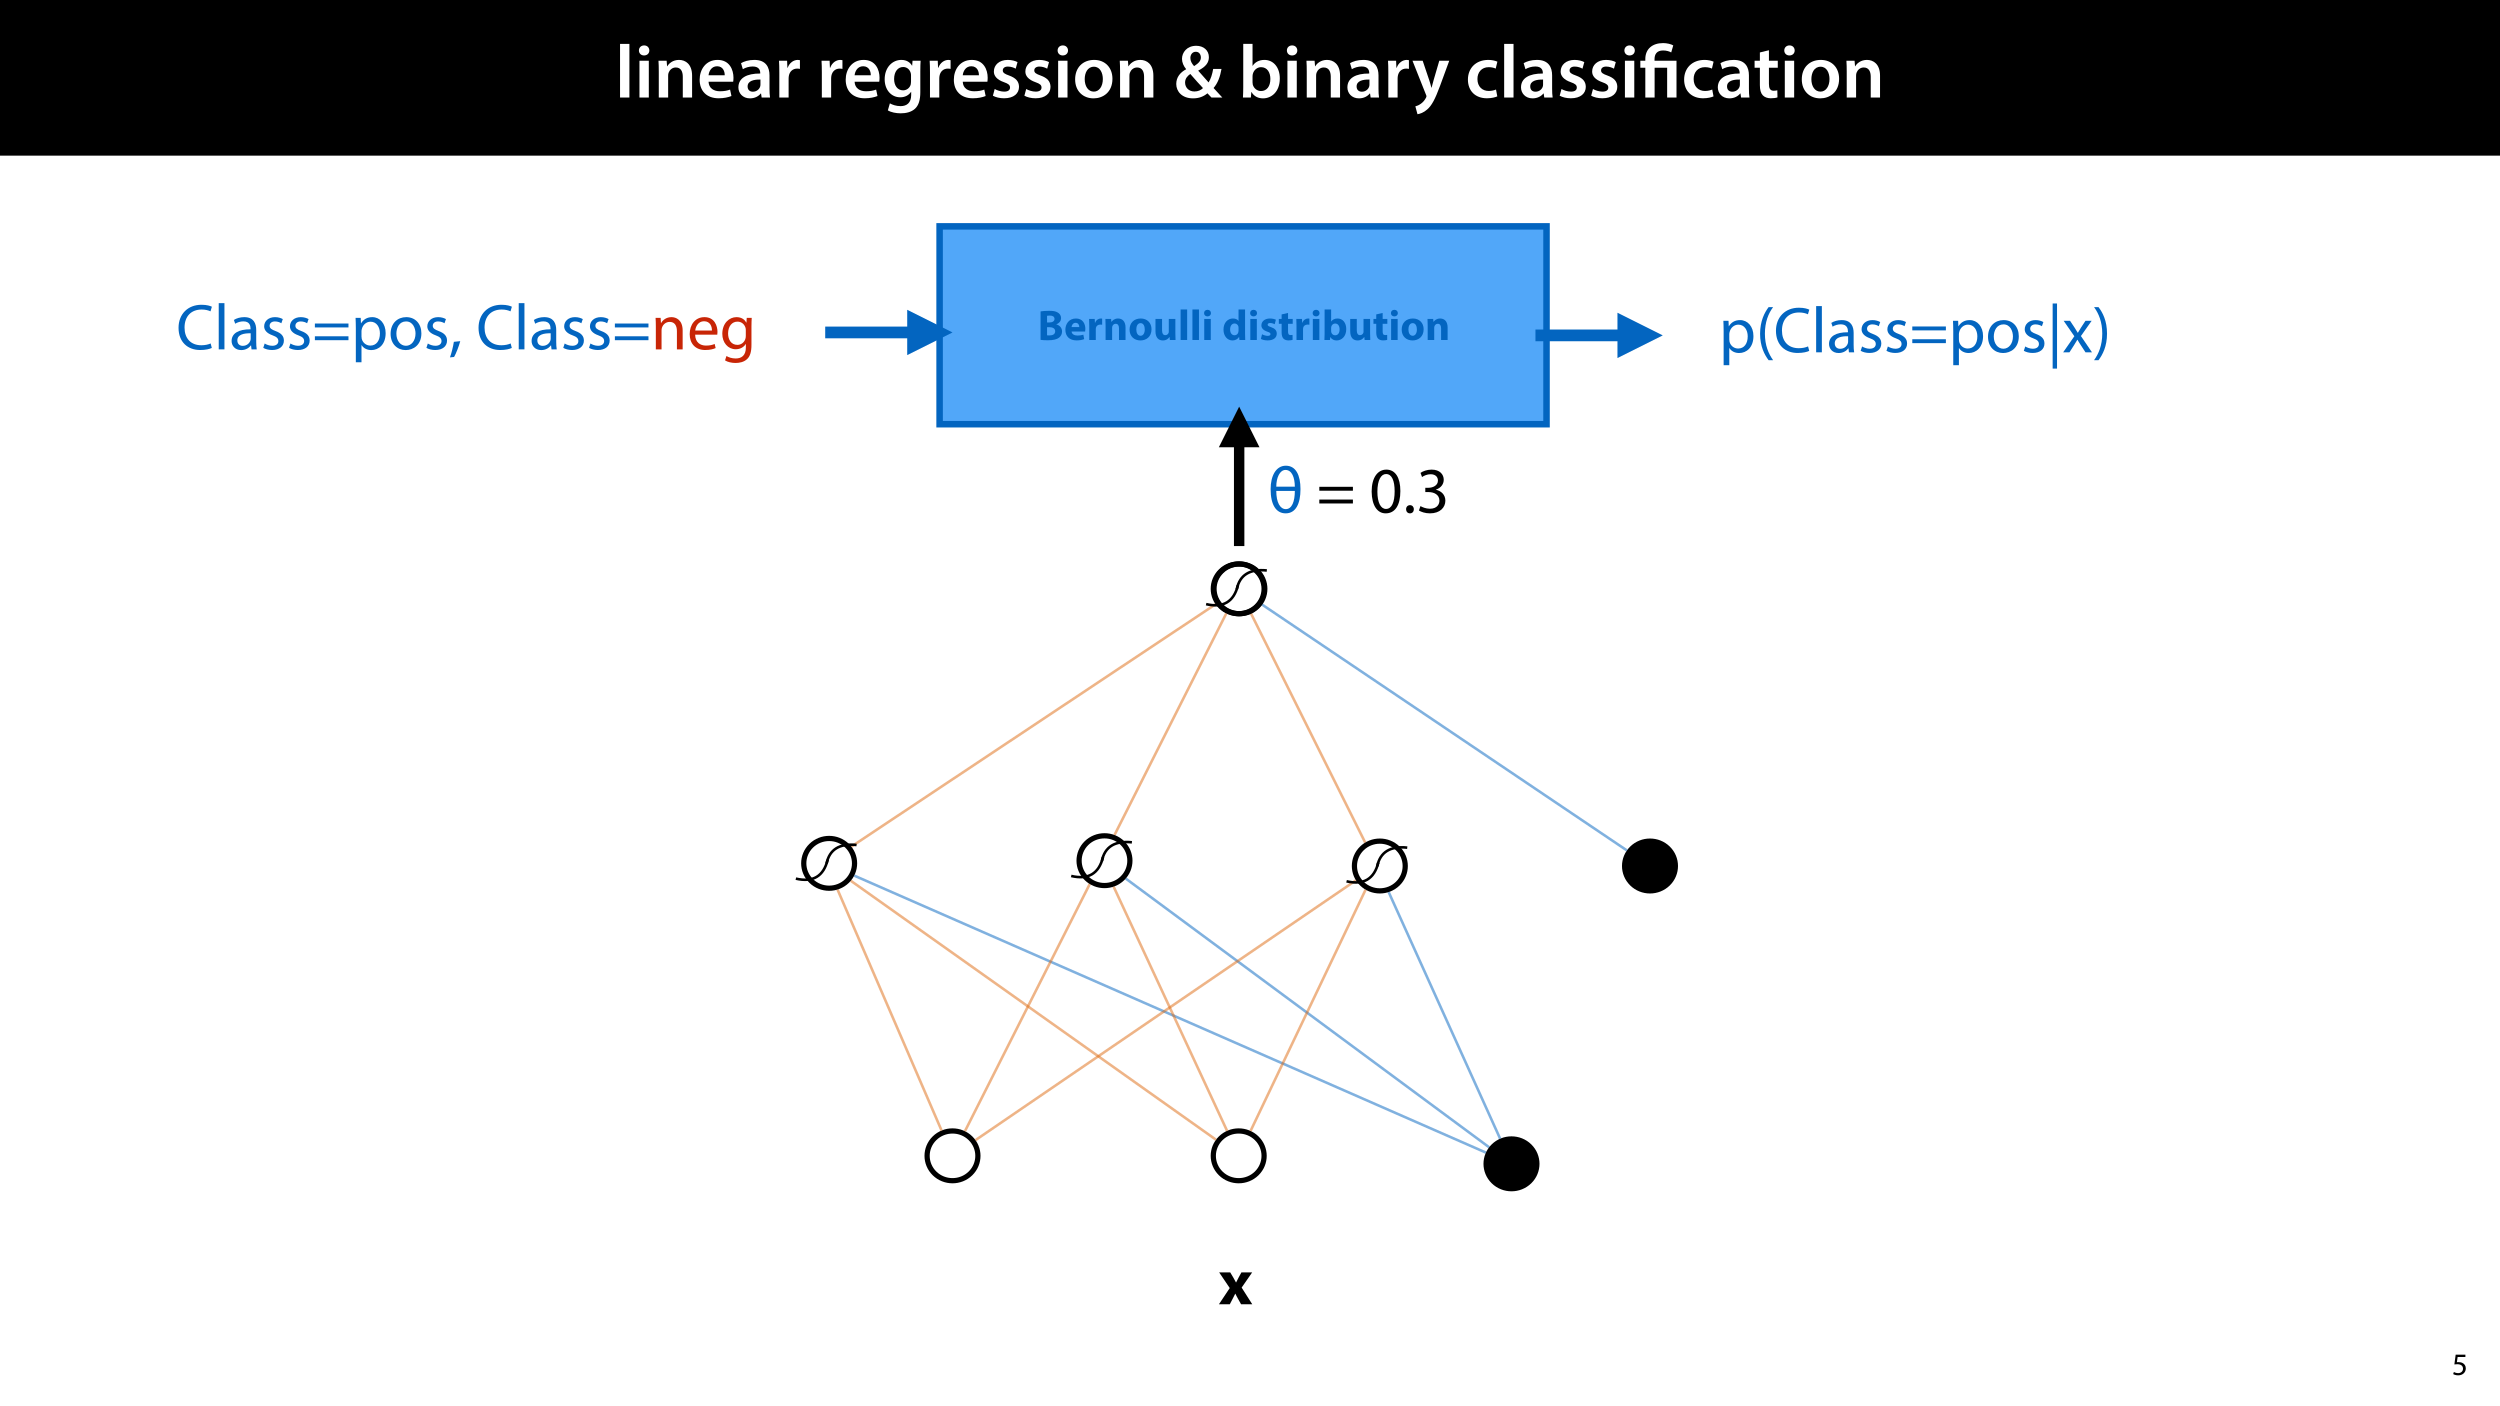 <?xml version="1.0" encoding="UTF-8"?>
<svg xmlns="http://www.w3.org/2000/svg" xmlns:xlink="http://www.w3.org/1999/xlink" width="1920pt" height="1080pt" viewBox="0 0 1920 1080" version="1.1">
<defs>
<g>
<symbol overflow="visible" id="glyph0-0">
<path style="stroke:none;" d="M 0 0 L 29 0 L 29 -40.594 L 0 -40.594 Z M 14.5 -22.906 L 4.641 -37.703 L 24.359 -37.703 Z M 16.234 -20.297 L 26.094 -35.094 L 26.094 -5.516 Z M 4.641 -2.906 L 14.5 -17.688 L 24.359 -2.906 Z M 2.906 -35.094 L 12.766 -20.297 L 2.906 -5.516 Z M 2.906 -35.094 "/>
</symbol>
<symbol overflow="visible" id="glyph0-1">
<path style="stroke:none;" d="M 3.828 0 L 11.016 0 L 11.016 -41.188 L 3.828 -41.188 Z M 3.828 0 "/>
</symbol>
<symbol overflow="visible" id="glyph0-2">
<path style="stroke:none;" d="M 11.016 0 L 11.016 -28.25 L 3.828 -28.25 L 3.828 0 Z M 7.422 -40.016 C 5.047 -40.016 3.422 -38.344 3.422 -36.141 C 3.422 -33.984 4.984 -32.312 7.359 -32.312 C 9.859 -32.312 11.422 -33.984 11.422 -36.141 C 11.375 -38.344 9.859 -40.016 7.422 -40.016 Z M 7.422 -40.016 "/>
</symbol>
<symbol overflow="visible" id="glyph0-3">
<path style="stroke:none;" d="M 3.828 0 L 11.016 0 L 11.016 -16.594 C 11.016 -17.406 11.078 -18.266 11.312 -18.906 C 12.062 -21.047 14.031 -23.078 16.875 -23.078 C 20.766 -23.078 22.266 -20.016 22.266 -15.953 L 22.266 0 L 29.406 0 L 29.406 -16.766 C 29.406 -25.688 24.297 -28.891 19.375 -28.891 C 14.672 -28.891 11.594 -26.219 10.375 -24.016 L 10.203 -24.016 L 9.859 -28.25 L 3.594 -28.25 C 3.766 -25.812 3.828 -23.078 3.828 -19.844 Z M 3.828 0 "/>
</symbol>
<symbol overflow="visible" id="glyph0-4">
<path style="stroke:none;" d="M 27.781 -12.125 C 27.891 -12.766 28.016 -13.797 28.016 -15.141 C 28.016 -21.344 25 -28.891 15.828 -28.891 C 6.781 -28.891 2.031 -21.516 2.031 -13.688 C 2.031 -5.047 7.422 0.578 16.594 0.578 C 20.641 0.578 24.016 -0.172 26.453 -1.156 L 25.406 -6.094 C 23.266 -5.281 20.875 -4.812 17.578 -4.812 C 13.047 -4.812 9.047 -7.016 8.875 -12.125 Z M 8.875 -17.109 C 9.156 -20.016 11.016 -24.016 15.422 -24.016 C 20.188 -24.016 21.344 -19.719 21.281 -17.109 Z M 8.875 -17.109 "/>
</symbol>
<symbol overflow="visible" id="glyph0-5">
<path style="stroke:none;" d="M 26.156 0 C 25.875 -1.734 25.75 -4.234 25.75 -6.781 L 25.75 -17 C 25.75 -23.141 23.141 -28.891 14.094 -28.891 C 9.625 -28.891 5.969 -27.672 3.891 -26.391 L 5.281 -21.75 C 7.188 -22.969 10.094 -23.844 12.875 -23.844 C 17.859 -23.844 18.625 -20.766 18.625 -18.906 L 18.625 -18.438 C 8.172 -18.5 1.859 -14.906 1.859 -7.766 C 1.859 -3.484 5.047 0.641 10.734 0.641 C 14.391 0.641 17.344 -0.922 19.078 -3.125 L 19.25 -3.125 L 19.719 0 Z M 18.797 -9.922 C 18.797 -9.453 18.734 -8.875 18.562 -8.359 C 17.922 -6.328 15.828 -4.469 12.984 -4.469 C 10.734 -4.469 8.938 -5.734 8.938 -8.531 C 8.938 -12.812 13.75 -13.922 18.797 -13.797 Z M 18.797 -9.922 "/>
</symbol>
<symbol overflow="visible" id="glyph0-6">
<path style="stroke:none;" d="M 3.828 0 L 10.969 0 L 10.969 -14.609 C 10.969 -15.422 11.078 -16.188 11.188 -16.812 C 11.828 -20.016 14.156 -22.219 17.578 -22.219 C 18.438 -22.219 19.078 -22.094 19.656 -21.984 L 19.656 -28.703 C 19.078 -28.828 18.672 -28.891 17.984 -28.891 C 14.969 -28.891 11.656 -26.859 10.266 -22.859 L 10.031 -22.859 L 9.797 -28.25 L 3.594 -28.25 C 3.766 -25.688 3.828 -22.969 3.828 -19.141 Z M 3.828 0 "/>
</symbol>
<symbol overflow="visible" id="glyph0-7">
<path style="stroke:none;" d=""/>
</symbol>
<symbol overflow="visible" id="glyph0-8">
<path style="stroke:none;" d="M 23.438 -28.25 L 23.141 -24.469 L 23.031 -24.469 C 21.688 -26.797 19.141 -28.891 14.844 -28.891 C 8.062 -28.891 2.031 -23.266 2.031 -13.984 C 2.031 -5.969 7.016 -0.172 14.031 -0.172 C 17.75 -0.172 20.641 -1.859 22.266 -4.344 L 22.391 -4.344 L 22.391 -1.906 C 22.391 4.172 18.906 6.609 14.266 6.609 C 10.844 6.609 7.828 5.516 6.031 4.469 L 4.469 9.859 C 6.906 11.375 10.734 12.125 14.328 12.125 C 18.219 12.125 22.266 11.312 25.234 8.703 C 28.188 6.031 29.406 1.797 29.406 -4.125 L 29.406 -20.125 C 29.406 -24.016 29.516 -26.328 29.641 -28.25 Z M 22.266 -12.359 C 22.266 -11.547 22.156 -10.562 21.984 -9.797 C 21.172 -7.25 18.844 -5.516 16.188 -5.516 C 11.719 -5.516 9.281 -9.391 9.281 -14.203 C 9.281 -19.953 12.234 -23.438 16.234 -23.438 C 19.25 -23.438 21.281 -21.453 22.047 -18.844 C 22.219 -18.266 22.266 -17.578 22.266 -16.938 Z M 22.266 -12.359 "/>
</symbol>
<symbol overflow="visible" id="glyph0-9">
<path style="stroke:none;" d="M 2.094 -1.391 C 4.172 -0.234 7.25 0.578 10.672 0.578 C 18.156 0.578 22.156 -3.125 22.156 -8.234 C 22.094 -12.406 19.719 -15.016 14.609 -16.875 C 11.016 -18.156 9.688 -19.031 9.688 -20.828 C 9.688 -22.562 11.078 -23.781 13.625 -23.781 C 16.125 -23.781 18.391 -22.859 19.609 -22.156 L 21 -27.203 C 19.375 -28.078 16.641 -28.891 13.516 -28.891 C 6.953 -28.891 2.844 -25 2.844 -20.016 C 2.781 -16.703 5.109 -13.688 10.609 -11.781 C 14.094 -10.562 15.25 -9.562 15.25 -7.656 C 15.25 -5.797 13.859 -4.531 10.734 -4.531 C 8.172 -4.531 5.109 -5.562 3.484 -6.547 Z M 2.094 -1.391 "/>
</symbol>
<symbol overflow="visible" id="glyph0-10">
<path style="stroke:none;" d="M 16.641 -28.891 C 8.125 -28.891 2.031 -23.203 2.031 -13.922 C 2.031 -4.875 8.172 0.641 16.188 0.641 C 23.375 0.641 30.688 -4 30.688 -14.391 C 30.688 -22.969 25.062 -28.891 16.641 -28.891 Z M 16.469 -23.656 C 21.344 -23.656 23.312 -18.625 23.312 -14.203 C 23.312 -8.531 20.469 -4.531 16.406 -4.531 C 12.062 -4.531 9.391 -8.641 9.391 -14.094 C 9.391 -18.797 11.422 -23.656 16.469 -23.656 Z M 16.469 -23.656 "/>
</symbol>
<symbol overflow="visible" id="glyph0-11">
<path style="stroke:none;" d="M 37.172 0 C 34.734 -2.547 32.594 -4.938 30.453 -7.312 C 33.703 -11.016 35.5 -15.953 36.547 -21.984 L 30.156 -21.984 C 29.469 -17.859 28.297 -14.203 26.625 -11.594 C 24.469 -13.922 21.453 -17.406 18.734 -20.531 L 18.797 -20.766 C 24.531 -23.609 26.859 -26.906 26.859 -30.969 C 26.859 -36.312 22.672 -39.734 17.172 -39.734 C 9.922 -39.734 6.203 -34.562 6.203 -29.703 C 6.203 -26.906 7.484 -24.062 9.344 -21.859 L 9.344 -21.688 C 4.875 -19.312 1.797 -15.609 1.797 -10.375 C 1.797 -4.75 6.094 0.641 14.734 0.641 C 19.203 0.641 22.797 -0.75 25.75 -3.25 C 26.906 -1.969 27.844 -0.984 28.828 0 Z M 15.781 -4.641 C 11.422 -4.641 8.578 -7.656 8.578 -11.547 C 8.578 -14.797 10.734 -16.812 12.594 -18.094 C 16.234 -13.859 19.953 -9.75 22.328 -7.25 C 20.875 -5.734 18.562 -4.641 15.781 -4.641 Z M 16.812 -35.141 C 19.547 -35.141 20.703 -32.828 20.703 -30.734 C 20.703 -28.016 18.797 -26.219 15.484 -24.125 C 13.75 -26.094 12.641 -28.016 12.641 -30.391 C 12.641 -32.828 14.094 -35.141 16.812 -35.141 Z M 16.812 -35.141 "/>
</symbol>
<symbol overflow="visible" id="glyph0-12">
<path style="stroke:none;" d="M 9.688 0 L 10.031 -4.234 L 10.156 -4.234 C 12.188 -0.75 15.422 0.641 19.078 0.641 C 25.469 0.641 31.906 -4.406 31.906 -14.562 C 31.953 -23.141 27.031 -28.891 20.125 -28.891 C 15.891 -28.891 12.812 -27.094 11.078 -24.359 L 10.969 -24.359 L 10.969 -41.188 L 3.828 -41.188 L 3.828 -7.953 C 3.828 -5.047 3.719 -1.906 3.594 0 Z M 10.969 -16.234 C 10.969 -16.938 11.078 -17.578 11.188 -18.094 C 12 -21.234 14.609 -23.312 17.516 -23.312 C 22.266 -23.312 24.656 -19.25 24.656 -14.266 C 24.656 -8.578 21.922 -4.984 17.453 -4.984 C 14.391 -4.984 11.891 -7.141 11.141 -9.969 C 11.016 -10.5 10.969 -11.078 10.969 -11.656 Z M 10.969 -16.234 "/>
</symbol>
<symbol overflow="visible" id="glyph0-13">
<path style="stroke:none;" d="M 0.469 -28.25 L 10.781 -2.312 C 11.141 -1.625 11.188 -1.219 11.188 -0.922 C 11.188 -0.578 11.016 -0.172 10.734 0.344 C 9.75 2.266 8.172 3.938 6.844 4.812 C 5.391 5.859 3.891 6.5 2.672 6.781 L 4.297 12.812 C 6.094 12.594 8.984 11.656 11.781 9.156 C 15.141 6.266 17.75 1.562 21.641 -8.984 L 28.703 -28.25 L 21.047 -28.25 L 16.641 -13.172 C 16.125 -11.312 15.609 -9.219 15.141 -7.594 L 14.969 -7.594 C 14.562 -9.219 13.984 -11.375 13.391 -13.109 L 8.297 -28.25 Z M 0.469 -28.25 "/>
</symbol>
<symbol overflow="visible" id="glyph0-14">
<path style="stroke:none;" d="M 23.609 -6.141 C 22.219 -5.562 20.469 -5.047 17.984 -5.047 C 13.109 -5.047 9.344 -8.359 9.344 -14.156 C 9.281 -19.312 12.531 -23.312 17.984 -23.312 C 20.531 -23.312 22.219 -22.734 23.375 -22.219 L 24.656 -27.547 C 23.031 -28.297 20.359 -28.891 17.75 -28.891 C 7.828 -28.891 2.031 -22.266 2.031 -13.797 C 2.031 -5.047 7.766 0.578 16.594 0.578 C 20.125 0.578 23.078 -0.172 24.594 -0.875 Z M 23.609 -6.141 "/>
</symbol>
<symbol overflow="visible" id="glyph0-15">
<path style="stroke:none;" d="M 5.047 -34.625 L 5.047 -28.25 L 0.984 -28.25 L 0.984 -22.906 L 5.047 -22.906 L 5.047 -9.625 C 5.047 -5.922 5.734 -3.359 7.25 -1.734 C 8.578 -0.297 10.781 0.578 13.391 0.578 C 15.656 0.578 17.516 0.297 18.562 -0.109 L 18.438 -5.562 C 17.812 -5.391 16.875 -5.219 15.656 -5.219 C 12.938 -5.219 12 -7.016 12 -10.438 L 12 -22.906 L 18.797 -22.906 L 18.797 -28.25 L 12 -28.25 L 12 -36.312 Z M 5.047 -34.625 "/>
</symbol>
<symbol overflow="visible" id="glyph1-0">
<path style="stroke:none;" d="M 0 0 L 29 0 L 29 -40.594 L 0 -40.594 Z M 14.5 -22.906 L 4.641 -37.703 L 24.359 -37.703 Z M 16.234 -20.297 L 26.094 -35.094 L 26.094 -5.516 Z M 4.641 -2.906 L 14.5 -17.688 L 24.359 -2.906 Z M 2.906 -35.094 L 12.766 -20.297 L 2.906 -5.516 Z M 2.906 -35.094 "/>
</symbol>
<symbol overflow="visible" id="glyph1-1">
<path style="stroke:none;" d="M 11.781 0 L 11.781 -22.906 L 21.406 -22.906 L 21.406 0 L 28.594 0 L 28.594 -28.25 L 11.719 -28.25 L 11.719 -29.406 C 11.719 -33.125 13.344 -36.141 18.328 -36.141 C 21 -36.141 23.203 -35.375 24.531 -34.625 L 26.094 -40.016 C 24.469 -41.062 21.109 -41.812 18.328 -41.812 C 9.922 -41.812 4.641 -37.172 4.641 -29.578 L 4.641 -28.25 L 0.812 -28.25 L 0.812 -22.906 L 4.641 -22.906 L 4.641 0 Z M 11.781 0 "/>
</symbol>
<symbol overflow="visible" id="glyph2-0">
<path style="stroke:none;" d="M 0 0 L 12 0 L 12 -16.797 L 0 -16.797 Z M 6 -9.484 L 1.922 -15.594 L 10.078 -15.594 Z M 6.719 -8.406 L 10.797 -14.516 L 10.797 -2.281 Z M 1.922 -1.203 L 6 -7.312 L 10.078 -1.203 Z M 1.203 -14.516 L 5.281 -8.406 L 1.203 -2.281 Z M 1.203 -14.516 "/>
</symbol>
<symbol overflow="visible" id="glyph2-1">
<path style="stroke:none;" d="M 10.391 -15.594 L 2.922 -15.594 L 1.922 -8.109 C 2.5 -8.188 3.188 -8.281 4.078 -8.281 C 7.203 -8.281 8.547 -6.844 8.562 -4.828 C 8.562 -2.734 6.859 -1.438 4.875 -1.438 C 3.453 -1.438 2.188 -1.922 1.531 -2.297 L 1.016 -0.703 C 1.75 -0.219 3.188 0.266 4.891 0.266 C 8.281 0.266 10.703 -2.016 10.703 -5.062 C 10.703 -7.031 9.703 -8.375 8.469 -9.078 C 7.516 -9.641 6.312 -9.906 5.109 -9.906 C 4.531 -9.906 4.203 -9.859 3.844 -9.812 L 4.438 -13.828 L 10.391 -13.828 Z M 10.391 -15.594 "/>
</symbol>
<symbol overflow="visible" id="glyph3-0">
<path style="stroke:none;" d="M 0 0 L 16.5 0 L 16.5 -23.094 L 0 -23.094 Z M 8.25 -13.031 L 2.641 -21.453 L 13.859 -21.453 Z M 9.234 -11.547 L 14.844 -19.969 L 14.844 -3.141 Z M 2.641 -1.656 L 8.25 -10.062 L 13.859 -1.656 Z M 1.656 -19.969 L 7.266 -11.547 L 1.656 -3.141 Z M 1.656 -19.969 "/>
</symbol>
<symbol overflow="visible" id="glyph3-1">
<path style="stroke:none;" d="M 2.172 -0.094 C 3.297 0.062 5.141 0.234 7.625 0.234 C 12.047 0.234 14.75 -0.5 16.375 -1.781 C 17.75 -2.906 18.672 -4.484 18.672 -6.5 C 18.672 -9.375 16.797 -11.281 14.25 -11.984 L 14.25 -12.047 C 16.766 -12.969 17.922 -14.812 17.922 -16.797 C 17.922 -18.812 16.797 -20.328 15.25 -21.156 C 13.625 -22.109 11.75 -22.406 8.672 -22.406 C 6.172 -22.406 3.5 -22.203 2.172 -21.938 Z M 7.156 -18.609 C 7.594 -18.672 8.219 -18.75 9.312 -18.75 C 11.578 -18.75 12.875 -17.859 12.875 -16.172 C 12.875 -14.516 11.453 -13.438 8.812 -13.438 L 7.156 -13.438 Z M 7.156 -9.828 L 8.875 -9.828 C 11.391 -9.828 13.391 -8.938 13.391 -6.703 C 13.391 -4.359 11.391 -3.5 9.109 -3.5 C 8.25 -3.5 7.656 -3.5 7.156 -3.562 Z M 7.156 -9.828 "/>
</symbol>
<symbol overflow="visible" id="glyph3-2">
<path style="stroke:none;" d="M 16.266 -6.469 C 16.328 -6.828 16.438 -7.594 16.438 -8.453 C 16.438 -12.438 14.453 -16.5 9.234 -16.5 C 3.625 -16.5 1.094 -11.984 1.094 -7.891 C 1.094 -2.844 4.219 0.328 9.703 0.328 C 11.875 0.328 13.891 0 15.547 -0.656 L 14.891 -4.062 C 13.531 -3.625 12.141 -3.406 10.422 -3.406 C 8.078 -3.406 6.031 -4.391 5.875 -6.469 Z M 5.844 -9.906 C 5.969 -11.25 6.828 -13.172 8.938 -13.172 C 11.25 -13.172 11.781 -11.125 11.781 -9.906 Z M 5.844 -9.906 "/>
</symbol>
<symbol overflow="visible" id="glyph3-3">
<path style="stroke:none;" d="M 2.016 0 L 7.031 0 L 7.031 -8.188 C 7.031 -8.578 7.062 -8.969 7.125 -9.312 C 7.453 -10.859 8.719 -11.844 10.562 -11.844 C 11.125 -11.844 11.547 -11.781 11.906 -11.719 L 11.906 -16.438 C 11.547 -16.5 11.312 -16.5 10.859 -16.5 C 9.312 -16.5 7.328 -15.516 6.5 -13.172 L 6.375 -13.172 L 6.203 -16.141 L 1.875 -16.141 C 1.953 -14.75 2.016 -13.203 2.016 -10.828 Z M 2.016 0 "/>
</symbol>
<symbol overflow="visible" id="glyph3-4">
<path style="stroke:none;" d="M 2.016 0 L 7.031 0 L 7.031 -9.312 C 7.031 -9.766 7.094 -10.266 7.234 -10.562 C 7.562 -11.484 8.375 -12.438 9.766 -12.438 C 11.578 -12.438 12.312 -11.016 12.312 -8.938 L 12.312 0 L 17.328 0 L 17.328 -9.562 C 17.328 -14.328 14.844 -16.5 11.547 -16.5 C 8.875 -16.5 7.234 -14.953 6.562 -13.922 L 6.469 -13.922 L 6.234 -16.141 L 1.875 -16.141 C 1.953 -14.719 2.016 -13 2.016 -10.984 Z M 2.016 0 "/>
</symbol>
<symbol overflow="visible" id="glyph3-5">
<path style="stroke:none;" d="M 9.703 -16.5 C 4.516 -16.5 1.094 -13.172 1.094 -7.953 C 1.094 -2.734 4.719 0.359 9.438 0.359 C 13.766 0.359 17.953 -2.344 17.953 -8.25 C 17.953 -13.094 14.656 -16.5 9.703 -16.5 Z M 9.562 -12.938 C 11.844 -12.938 12.766 -10.5 12.766 -8.078 C 12.766 -5.188 11.516 -3.234 9.562 -3.234 C 7.422 -3.234 6.266 -5.312 6.266 -8.078 C 6.266 -10.469 7.156 -12.938 9.562 -12.938 Z M 9.562 -12.938 "/>
</symbol>
<symbol overflow="visible" id="glyph3-6">
<path style="stroke:none;" d="M 17.219 -16.141 L 12.172 -16.141 L 12.172 -6.531 C 12.172 -6.141 12.141 -5.734 12.016 -5.438 C 11.688 -4.656 10.891 -3.703 9.5 -3.703 C 7.75 -3.703 7 -5.109 7 -7.453 L 7 -16.141 L 1.953 -16.141 L 1.953 -6.672 C 1.953 -1.688 4.359 0.359 7.625 0.359 C 10.531 0.359 12.047 -1.281 12.672 -2.281 L 12.766 -2.281 L 13 0 L 17.359 0 C 17.297 -1.359 17.219 -3.062 17.219 -5.188 Z M 17.219 -16.141 "/>
</symbol>
<symbol overflow="visible" id="glyph3-7">
<path style="stroke:none;" d="M 2.016 0 L 7.031 0 L 7.031 -23.438 L 2.016 -23.438 Z M 2.016 0 "/>
</symbol>
<symbol overflow="visible" id="glyph3-8">
<path style="stroke:none;" d="M 7.031 0 L 7.031 -16.141 L 2.016 -16.141 L 2.016 0 Z M 4.516 -23.172 C 2.906 -23.172 1.844 -22.078 1.875 -20.625 C 1.844 -19.234 2.906 -18.109 4.484 -18.109 C 6.141 -18.109 7.188 -19.234 7.188 -20.625 C 7.156 -22.078 6.141 -23.172 4.516 -23.172 Z M 4.516 -23.172 "/>
</symbol>
<symbol overflow="visible" id="glyph3-9">
<path style="stroke:none;" d=""/>
</symbol>
<symbol overflow="visible" id="glyph3-10">
<path style="stroke:none;" d="M 12.641 -23.438 L 12.641 -14.688 L 12.578 -14.688 C 11.844 -15.812 10.297 -16.5 8.312 -16.5 C 4.453 -16.5 1.062 -13.359 1.094 -7.922 C 1.094 -2.906 4.156 0.359 7.984 0.359 C 10.062 0.359 12.016 -0.562 13.031 -2.375 L 13.094 -2.375 L 13.328 0 L 17.781 0 C 17.719 -1.094 17.656 -3 17.656 -4.812 L 17.656 -23.438 Z M 12.641 -7.188 C 12.641 -6.766 12.609 -6.406 12.5 -6.031 C 12.203 -4.625 11.062 -3.625 9.609 -3.625 C 7.531 -3.625 6.172 -5.344 6.172 -8.078 C 6.172 -10.625 7.359 -12.672 9.641 -12.672 C 11.188 -12.672 12.281 -11.547 12.578 -10.203 C 12.609 -9.938 12.641 -9.562 12.641 -9.312 Z M 12.641 -7.188 "/>
</symbol>
<symbol overflow="visible" id="glyph3-11">
<path style="stroke:none;" d="M 1.094 -0.797 C 2.312 -0.125 4.188 0.328 6.297 0.328 C 10.922 0.328 13.297 -1.875 13.297 -4.891 C 13.266 -7.266 11.984 -8.812 8.906 -9.859 C 6.938 -10.562 6.297 -10.953 6.297 -11.719 C 6.297 -12.547 7 -13.031 8.219 -13.031 C 9.609 -13.031 10.984 -12.5 11.719 -12.109 L 12.609 -15.578 C 11.609 -16.078 9.938 -16.5 8.047 -16.5 C 4.062 -16.5 1.484 -14.219 1.484 -11.219 C 1.453 -9.312 2.734 -7.484 6.078 -6.375 C 7.953 -5.734 8.453 -5.344 8.453 -4.516 C 8.453 -3.703 7.828 -3.172 6.297 -3.172 C 4.812 -3.172 2.906 -3.828 1.984 -4.391 Z M 1.094 -0.797 "/>
</symbol>
<symbol overflow="visible" id="glyph3-12">
<path style="stroke:none;" d="M 2.703 -19.641 L 2.703 -16.141 L 0.562 -16.141 L 0.562 -12.438 L 2.703 -12.438 L 2.703 -5.844 C 2.703 -3.562 3.172 -2.016 4.094 -1.062 C 4.891 -0.234 6.234 0.328 7.859 0.328 C 9.266 0.328 10.469 0.172 11.125 -0.094 L 11.094 -3.891 C 10.719 -3.828 10.234 -3.766 9.609 -3.766 C 8.078 -3.766 7.625 -4.656 7.625 -6.594 L 7.625 -12.438 L 11.219 -12.438 L 11.219 -16.141 L 7.625 -16.141 L 7.625 -20.75 Z M 2.703 -19.641 "/>
</symbol>
<symbol overflow="visible" id="glyph3-13">
<path style="stroke:none;" d="M 6.141 0 L 6.344 -2.25 L 6.406 -2.25 C 7.562 -0.328 9.375 0.359 11.25 0.359 C 14.953 0.359 18.641 -2.547 18.641 -8.344 C 18.672 -13.297 15.844 -16.5 11.984 -16.5 C 9.734 -16.5 8.047 -15.609 7.094 -14.219 L 7.031 -14.219 L 7.031 -23.438 L 2.016 -23.438 L 2.016 -4.812 C 2.016 -3 1.953 -1.062 1.875 0 Z M 7.031 -9.234 C 7.031 -9.562 7.062 -9.859 7.125 -10.156 C 7.453 -11.609 8.719 -12.641 10.062 -12.641 C 12.406 -12.641 13.531 -10.656 13.531 -8.156 C 13.531 -5.25 12.203 -3.594 10.062 -3.594 C 8.609 -3.594 7.453 -4.625 7.125 -5.969 C 7.062 -6.234 7.031 -6.531 7.031 -6.859 Z M 7.031 -9.234 "/>
</symbol>
<symbol overflow="visible" id="glyph4-0">
<path style="stroke:none;" d="M 0 0 L 25 0 L 25 -35 L 0 -35 Z M 12.5 -19.75 L 4 -32.5 L 21 -32.5 Z M 14 -17.5 L 22.5 -30.25 L 22.5 -4.75 Z M 4 -2.5 L 12.5 -15.25 L 21 -2.5 Z M 2.5 -30.25 L 11 -17.5 L 2.5 -4.75 Z M 2.5 -30.25 "/>
</symbol>
<symbol overflow="visible" id="glyph4-1">
<path style="stroke:none;" d="M 26.453 -4.547 C 24.703 -3.703 22 -3.156 19.344 -3.156 C 11.156 -3.156 6.406 -8.453 6.406 -16.703 C 6.406 -25.547 11.656 -30.594 19.547 -30.594 C 22.344 -30.594 24.703 -30 26.344 -29.203 L 27.406 -32.75 C 26.25 -33.344 23.594 -34.25 19.406 -34.25 C 8.953 -34.25 1.797 -27.094 1.797 -16.547 C 1.797 -5.5 8.953 0.5 18.453 0.5 C 22.547 0.5 25.75 -0.297 27.344 -1.094 Z M 26.453 -4.547 "/>
</symbol>
<symbol overflow="visible" id="glyph4-2">
<path style="stroke:none;" d="M 3.656 0 L 8.047 0 L 8.047 -35.5 L 3.656 -35.5 Z M 3.656 0 "/>
</symbol>
<symbol overflow="visible" id="glyph4-3">
<path style="stroke:none;" d="M 21.047 0 C 20.75 -1.656 20.656 -3.703 20.656 -5.797 L 20.656 -14.844 C 20.656 -19.703 18.844 -24.75 11.453 -24.75 C 8.406 -24.75 5.5 -23.906 3.5 -22.594 L 4.5 -19.703 C 6.203 -20.797 8.547 -21.5 10.797 -21.5 C 15.75 -21.5 16.297 -17.906 16.297 -15.906 L 16.297 -15.406 C 6.953 -15.453 1.75 -12.25 1.75 -6.406 C 1.75 -2.906 4.25 0.547 9.156 0.547 C 12.594 0.547 15.203 -1.156 16.547 -3.047 L 16.703 -3.047 L 17.047 0 Z M 16.406 -8.156 C 16.406 -7.703 16.297 -7.203 16.156 -6.75 C 15.453 -4.703 13.453 -2.703 10.297 -2.703 C 8.047 -2.703 6.156 -4.047 6.156 -6.906 C 6.156 -11.594 11.594 -12.453 16.406 -12.344 Z M 16.406 -8.156 "/>
</symbol>
<symbol overflow="visible" id="glyph4-4">
<path style="stroke:none;" d="M 1.953 -1.156 C 3.656 -0.156 6.094 0.5 8.75 0.5 C 14.5 0.5 17.797 -2.5 17.797 -6.75 C 17.797 -10.344 15.656 -12.453 11.453 -14.047 C 8.297 -15.25 6.844 -16.156 6.844 -18.156 C 6.844 -19.953 8.297 -21.453 10.906 -21.453 C 13.156 -21.453 14.906 -20.656 15.844 -20.047 L 16.953 -23.25 C 15.594 -24.047 13.453 -24.75 11 -24.75 C 5.797 -24.75 2.656 -21.547 2.656 -17.656 C 2.656 -14.75 4.703 -12.344 9.047 -10.797 C 12.297 -9.594 13.547 -8.453 13.547 -6.344 C 13.547 -4.344 12.047 -2.75 8.844 -2.75 C 6.656 -2.75 4.344 -3.656 3.047 -4.5 Z M 1.953 -1.156 "/>
</symbol>
<symbol overflow="visible" id="glyph4-5">
<path style="stroke:none;" d="M 27.797 -16.844 L 27.797 -19.844 L 2 -19.844 L 2 -16.844 Z M 27.797 -7.047 L 27.797 -10.047 L 2 -10.047 L 2 -7.047 Z M 27.797 -7.047 "/>
</symbol>
<symbol overflow="visible" id="glyph4-6">
<path style="stroke:none;" d="M 3.656 9.906 L 8 9.906 L 8 -3.25 L 8.094 -3.25 C 9.547 -0.844 12.344 0.547 15.547 0.547 C 21.25 0.547 26.547 -3.75 26.547 -12.453 C 26.547 -19.797 22.156 -24.75 16.297 -24.75 C 12.344 -24.75 9.5 -23 7.703 -20.047 L 7.594 -20.047 L 7.406 -24.203 L 3.453 -24.203 C 3.547 -21.906 3.656 -19.406 3.656 -16.297 Z M 8 -14 C 8 -14.594 8.156 -15.25 8.297 -15.797 C 9.156 -19.094 11.953 -21.25 14.953 -21.25 C 19.594 -21.25 22.156 -17.094 22.156 -12.25 C 22.156 -6.703 19.453 -2.906 14.797 -2.906 C 11.656 -2.906 9 -5 8.203 -8.047 C 8.094 -8.594 8 -9.203 8 -9.844 Z M 8 -14 "/>
</symbol>
<symbol overflow="visible" id="glyph4-7">
<path style="stroke:none;" d="M 13.906 -24.75 C 7.203 -24.75 1.906 -20 1.906 -11.906 C 1.906 -4.25 6.953 0.547 13.5 0.547 C 19.344 0.547 25.547 -3.344 25.547 -12.297 C 25.547 -19.703 20.844 -24.75 13.906 -24.75 Z M 13.797 -21.453 C 19 -21.453 21.047 -16.25 21.047 -12.156 C 21.047 -6.703 17.906 -2.75 13.703 -2.75 C 9.406 -2.75 6.344 -6.75 6.344 -12.047 C 6.344 -16.656 8.594 -21.453 13.797 -21.453 Z M 13.797 -21.453 "/>
</symbol>
<symbol overflow="visible" id="glyph4-8">
<path style="stroke:none;" d="M 3.953 5.844 C 5.344 3.5 7.547 -2.047 8.703 -6.297 L 3.797 -5.797 C 3.25 -2.156 1.906 3.203 0.797 6.156 Z M 3.953 5.844 "/>
</symbol>
<symbol overflow="visible" id="glyph4-9">
<path style="stroke:none;" d=""/>
</symbol>
<symbol overflow="visible" id="glyph4-10">
<path style="stroke:none;" d="M 3.656 0 L 8.047 0 L 8.047 -14.547 C 8.047 -15.297 8.156 -16.047 8.344 -16.594 C 9.094 -19.047 11.344 -21.094 14.25 -21.094 C 18.406 -21.094 19.844 -17.844 19.844 -13.953 L 19.844 0 L 24.25 0 L 24.25 -14.453 C 24.25 -22.75 19.047 -24.75 15.703 -24.75 C 11.703 -24.75 8.906 -22.5 7.703 -20.203 L 7.594 -20.203 L 7.344 -24.203 L 3.453 -24.203 C 3.594 -22.203 3.656 -20.156 3.656 -17.656 Z M 3.656 0 "/>
</symbol>
<symbol overflow="visible" id="glyph4-11">
<path style="stroke:none;" d="M 23.094 -11.297 C 23.156 -11.75 23.25 -12.453 23.25 -13.344 C 23.25 -17.797 21.156 -24.75 13.25 -24.75 C 6.203 -24.75 1.906 -19 1.906 -11.703 C 1.906 -4.406 6.344 0.5 13.797 0.5 C 17.656 0.5 20.297 -0.297 21.844 -1 L 21.094 -4.156 C 19.453 -3.453 17.547 -2.906 14.406 -2.906 C 10 -2.906 6.203 -5.344 6.094 -11.297 Z M 6.156 -14.453 C 6.5 -17.5 8.453 -21.594 12.906 -21.594 C 17.844 -21.594 19.047 -17.25 19 -14.453 Z M 6.156 -14.453 "/>
</symbol>
<symbol overflow="visible" id="glyph4-12">
<path style="stroke:none;" d="M 20.656 -24.203 L 20.453 -20.547 L 20.344 -20.547 C 19.297 -22.547 17 -24.75 12.797 -24.75 C 7.25 -24.75 1.906 -20.094 1.906 -11.906 C 1.906 -5.203 6.203 -0.094 12.203 -0.094 C 15.953 -0.094 18.547 -1.906 19.906 -4.156 L 20 -4.156 L 20 -1.453 C 20 4.656 16.703 7 12.203 7 C 9.203 7 6.703 6.094 5.094 5.094 L 4 8.453 C 5.953 9.75 9.156 10.453 12.047 10.453 C 15.094 10.453 18.5 9.75 20.844 7.547 C 23.203 5.453 24.297 2.047 24.297 -3.5 L 24.297 -17.547 C 24.297 -20.5 24.406 -22.453 24.5 -24.203 Z M 19.953 -10.297 C 19.953 -9.547 19.844 -8.703 19.594 -7.953 C 18.656 -5.156 16.203 -3.453 13.5 -3.453 C 8.75 -3.453 6.344 -7.406 6.344 -12.156 C 6.344 -17.75 9.344 -21.297 13.547 -21.297 C 16.75 -21.297 18.906 -19.203 19.703 -16.656 C 19.906 -16.047 19.953 -15.406 19.953 -14.656 Z M 19.953 -10.297 "/>
</symbol>
<symbol overflow="visible" id="glyph4-13">
<path style="stroke:none;" d="M 9.75 -34.703 C 6.594 -30.5 3.25 -24.094 3.203 -14.25 C 3.203 -4.5 6.594 1.906 9.75 6.047 L 13.203 6.047 C 9.656 1.047 6.906 -5.344 6.906 -14.25 C 6.906 -23.297 9.547 -29.797 13.203 -34.703 Z M 9.75 -34.703 "/>
</symbol>
<symbol overflow="visible" id="glyph4-14">
<path style="stroke:none;" d="M 4.297 -37.5 L 4.297 12.5 L 7.656 12.5 L 7.656 -37.5 Z M 4.297 -37.5 "/>
</symbol>
<symbol overflow="visible" id="glyph4-15">
<path style="stroke:none;" d="M 0.797 -24.203 L 9 -12.344 L 0.406 0 L 5.25 0 L 8.75 -5.453 C 9.656 -6.906 10.5 -8.203 11.297 -9.656 L 11.406 -9.656 C 12.25 -8.203 13.047 -6.844 14 -5.453 L 17.547 0 L 22.547 0 L 14.047 -12.5 L 22.297 -24.203 L 17.547 -24.203 L 14.156 -19.047 C 13.344 -17.75 12.547 -16.5 11.75 -15.047 L 11.594 -15.047 C 10.797 -16.406 10.047 -17.656 9.156 -19 L 5.703 -24.203 Z M 0.797 -24.203 "/>
</symbol>
<symbol overflow="visible" id="glyph4-16">
<path style="stroke:none;" d="M 4.406 6.047 C 7.594 1.797 10.953 -4.547 10.953 -14.344 C 10.953 -24.203 7.594 -30.594 4.406 -34.703 L 1 -34.703 C 4.594 -29.75 7.297 -23.344 7.297 -14.406 C 7.297 -5.406 4.547 1.094 1 6.047 Z M 4.406 6.047 "/>
</symbol>
<symbol overflow="visible" id="glyph4-17">
<path style="stroke:none;" d="M 13.094 -33.047 C 6.5 -33.047 1.797 -27.047 1.797 -16.156 C 1.906 -5.406 6.203 0.547 12.547 0.547 C 19.75 0.547 23.844 -5.547 23.844 -16.594 C 23.844 -26.953 19.953 -33.047 13.094 -33.047 Z M 12.844 -29.656 C 17.406 -29.656 19.453 -24.406 19.453 -16.406 C 19.453 -8.094 17.297 -2.844 12.797 -2.844 C 8.797 -2.844 6.203 -7.656 6.203 -16.094 C 6.203 -24.953 9 -29.656 12.844 -29.656 Z M 12.844 -29.656 "/>
</symbol>
<symbol overflow="visible" id="glyph4-18">
<path style="stroke:none;" d="M 5.547 0.547 C 7.406 0.547 8.547 -0.797 8.547 -2.594 C 8.547 -4.453 7.344 -5.75 5.594 -5.75 C 3.844 -5.75 2.594 -4.453 2.594 -2.594 C 2.594 -0.797 3.797 0.547 5.547 0.547 Z M 5.547 0.547 "/>
</symbol>
<symbol overflow="visible" id="glyph4-19">
<path style="stroke:none;" d="M 2.094 -1.656 C 3.703 -0.594 6.906 0.547 10.547 0.547 C 18.344 0.547 22.406 -4 22.406 -9.203 C 22.406 -13.75 19.156 -16.75 15.156 -17.547 L 15.156 -17.656 C 19.156 -19.094 21.156 -21.953 21.156 -25.297 C 21.156 -29.25 18.25 -33.047 11.844 -33.047 C 8.344 -33.047 5.047 -31.797 3.344 -30.547 L 4.5 -27.344 C 5.906 -28.344 8.406 -29.5 11 -29.5 C 15.047 -29.5 16.703 -27.203 16.703 -24.594 C 16.703 -20.75 12.656 -19.094 9.453 -19.094 L 7 -19.094 L 7 -15.797 L 9.453 -15.797 C 13.703 -15.797 17.797 -13.844 17.844 -9.297 C 17.906 -6.594 16.156 -3 10.5 -3 C 7.453 -3 4.547 -4.25 3.297 -5.047 Z M 2.094 -1.656 "/>
</symbol>
<symbol overflow="visible" id="glyph5-0">
<path style="stroke:none;" d="M 0 0 L 25 0 L 25 -35 L 0 -35 Z M 12.5 -19.75 L 4 -32.5 L 21 -32.5 Z M 14 -17.5 L 22.5 -30.25 L 22.5 -4.75 Z M 4 -2.5 L 12.5 -15.25 L 21 -2.5 Z M 2.5 -30.25 L 11 -17.5 L 2.5 -4.75 Z M 2.5 -30.25 "/>
</symbol>
<symbol overflow="visible" id="glyph5-1">
<path style="stroke:none;" d="M 0.344 -24.453 L 8.453 -12.453 L 0.156 0 L 8.5 0 L 10.797 -4.406 C 11.406 -5.594 12.047 -6.797 12.656 -8.094 L 12.797 -8.094 C 13.406 -6.844 14 -5.594 14.703 -4.406 L 17.156 0 L 25.75 0 L 17.594 -12.797 L 25.656 -24.453 L 17.406 -24.453 L 15.25 -20.5 C 14.594 -19.297 14 -18.047 13.344 -16.75 L 13.25 -16.75 C 12.594 -17.906 11.953 -19.156 11.25 -20.406 L 8.844 -24.453 Z M 0.344 -24.453 "/>
</symbol>
<symbol overflow="visible" id="glyph6-0">
<path style="stroke:none;" d="M 0 0 L 25 0 L 25 -35 L 0 -35 Z M 12.5 -19.75 L 4 -32.5 L 21 -32.5 Z M 14 -17.5 L 22.5 -30.25 L 22.5 -4.75 Z M 4 -2.5 L 12.5 -15.25 L 21 -2.5 Z M 2.5 -30.25 L 11 -17.5 L 2.5 -4.75 Z M 2.5 -30.25 "/>
</symbol>
<symbol overflow="visible" id="glyph6-1">
<path style="stroke:none;" d="M 13.453 0.547 C 21.203 0.547 24.844 -6.797 24.844 -18.047 C 24.844 -28.797 21.297 -36.047 13.594 -36.047 C 6.047 -36.047 1.906 -28.25 1.906 -18.047 C 1.906 -5.703 6.297 0.547 13.453 0.547 Z M 6.25 -19.953 C 6.25 -26.75 8.906 -32.797 13.344 -32.797 C 18.203 -32.797 20.453 -27.047 20.5 -19.953 Z M 20.5 -16.656 C 20.5 -8.5 18.25 -2.703 13.547 -2.703 C 9.25 -2.703 6.25 -7.75 6.25 -16.656 Z M 20.5 -16.656 "/>
</symbol>
</g>
<clipPath id="clip1">
  <path d="M 654.617 670.555 L 1142.582 670.555 L 1142.582 887.125 L 654.617 887.125 Z M 654.617 670.555 "/>
</clipPath>
<clipPath id="clip2">
  <path d="M 862.965 672.93 L 1145.234 672.93 L 1145.234 882.918 L 862.965 882.918 Z M 862.965 672.93 "/>
</clipPath>
<clipPath id="clip3">
  <path d="M 709.016 865.578 L 754.027 865.578 L 754.027 909.785 L 709.016 909.785 Z M 709.016 865.578 "/>
</clipPath>
<clipPath id="clip4">
  <path d="M 928.816 865.578 L 973.828 865.578 L 973.828 909.785 L 928.816 909.785 Z M 928.816 865.578 "/>
</clipPath>
<clipPath id="clip5">
  <path d="M 1138.316 871.719 L 1183.328 871.719 L 1183.328 915.922 L 1138.316 915.922 Z M 1138.316 871.719 "/>
</clipPath>
<clipPath id="clip6">
  <path d="M 1244.695 642.988 L 1289.707 642.988 L 1289.707 687.195 L 1244.695 687.195 Z M 1244.695 642.988 "/>
</clipPath>
<clipPath id="clip7">
  <path d="M 928.816 430.125 L 973.828 430.125 L 973.828 474.332 L 928.816 474.332 Z M 928.816 430.125 "/>
</clipPath>
<clipPath id="clip8">
  <path d="M 747.609 674.25 L 1042.934 674.25 L 1042.934 877.449 L 747.609 877.449 Z M 747.609 674.25 "/>
</clipPath>
<clipPath id="clip9">
  <path d="M 958.539 681.836 L 1050.688 681.836 L 1050.688 869.988 L 958.539 869.988 Z M 958.539 681.836 "/>
</clipPath>
<clipPath id="clip10">
  <path d="M 1064.586 683.695 L 1154.012 683.695 L 1154.012 875.93 L 1064.586 875.93 Z M 1064.586 683.695 "/>
</clipPath>
<clipPath id="clip11">
  <path d="M 641.301 681.777 L 725.047 681.777 L 725.047 869.637 L 641.301 869.637 Z M 641.301 681.777 "/>
</clipPath>
<clipPath id="clip12">
  <path d="M 853.348 679.52 L 944.305 679.52 L 944.305 869.891 L 853.348 869.891 Z M 853.348 679.52 "/>
</clipPath>
<clipPath id="clip13">
  <path d="M 739.184 677.488 L 838.82 677.488 L 838.82 870.215 L 739.184 870.215 Z M 739.184 677.488 "/>
</clipPath>
<clipPath id="clip14">
  <path d="M 967.484 462.34 L 1251.023 462.34 L 1251.023 654.969 L 967.484 654.969 Z M 967.484 462.34 "/>
</clipPath>
<clipPath id="clip15">
  <path d="M 958.875 469.73 L 1050.367 469.73 L 1050.367 648.531 L 958.875 648.531 Z M 958.875 469.73 "/>
</clipPath>
<clipPath id="clip16">
  <path d="M 854.035 469.688 L 943.676 469.688 L 943.676 642.75 L 854.035 642.75 Z M 854.035 469.688 "/>
</clipPath>
<clipPath id="clip17">
  <path d="M 652.191 462.238 L 935.082 462.238 L 935.082 652.09 L 652.191 652.09 Z M 652.191 462.238 "/>
</clipPath>
<clipPath id="clip18">
  <path d="M 651.82 674.613 L 935.465 674.613 L 935.465 877.129 L 651.82 877.129 Z M 651.82 674.613 "/>
</clipPath>
<clipPath id="clip19">
  <path d="M 614.281 640.941 L 659.293 640.941 L 659.293 685.148 L 614.281 685.148 Z M 614.281 640.941 "/>
</clipPath>
<clipPath id="clip20">
  <path d="M 609.992 659.078 L 637.621 659.078 L 637.621 677.688 L 609.992 677.688 Z M 609.992 659.078 "/>
</clipPath>
<clipPath id="clip21">
  <path d="M 632.789 646.723 L 658.934 646.723 L 658.934 664.469 L 632.789 664.469 Z M 632.789 646.723 "/>
</clipPath>
<clipPath id="clip22">
  <path d="M 825.742 638.895 L 870.754 638.895 L 870.754 683.102 L 825.742 683.102 Z M 825.742 638.895 "/>
</clipPath>
<clipPath id="clip23">
  <path d="M 821.453 657.031 L 849.082 657.031 L 849.082 675.641 L 821.453 675.641 Z M 821.453 657.031 "/>
</clipPath>
<clipPath id="clip24">
  <path d="M 844.25 644.676 L 870.398 644.676 L 870.398 662.426 L 844.25 662.426 Z M 844.25 644.676 "/>
</clipPath>
<clipPath id="clip25">
  <path d="M 1037.203 642.988 L 1082.215 642.988 L 1082.215 687.195 L 1037.203 687.195 Z M 1037.203 642.988 "/>
</clipPath>
<clipPath id="clip26">
  <path d="M 1032.914 661.125 L 1060.543 661.125 L 1060.543 679.734 L 1032.914 679.734 Z M 1032.914 661.125 "/>
</clipPath>
<clipPath id="clip27">
  <path d="M 1055.711 648.77 L 1081.859 648.77 L 1081.859 666.516 L 1055.711 666.516 Z M 1055.711 648.77 "/>
</clipPath>
<clipPath id="clip28">
  <path d="M 929.367 430.125 L 974.379 430.125 L 974.379 474.332 L 929.367 474.332 Z M 929.367 430.125 "/>
</clipPath>
<clipPath id="clip29">
  <path d="M 925.078 448.262 L 952.707 448.262 L 952.707 466.867 L 925.078 466.867 Z M 925.078 448.262 "/>
</clipPath>
<clipPath id="clip30">
  <path d="M 947.875 435.906 L 974.02 435.906 L 974.02 453.652 L 947.875 453.652 Z M 947.875 435.906 "/>
</clipPath>
</defs>
<g id="surface1">
<rect x="0" y="0" width="1920" height="1080" style="fill:rgb(100%,100%,100%);fill-opacity:1;stroke:none;"/>
<path style=" stroke:none;fill-rule:nonzero;fill:rgb(0%,0%,0%);fill-opacity:1;" d="M 0 119.531 L 1920 119.531 L 1920 0 L 0 0 Z M 0 119.531 "/>
<g style="fill:rgb(100%,100%,100%);fill-opacity:1;">
  <use xlink:href="#glyph0-1" x="472.365" y="74.9"/>
  <use xlink:href="#glyph0-2" x="487.271" y="74.9"/>
  <use xlink:href="#glyph0-3" x="502.119" y="74.9"/>
  <use xlink:href="#glyph0-4" x="535.295" y="74.9"/>
  <use xlink:href="#glyph0-5" x="565.223" y="74.9"/>
  <use xlink:href="#glyph0-6" x="594.687" y="74.9"/>
  <use xlink:href="#glyph0-7" x="615.335" y="74.9"/>
  <use xlink:href="#glyph0-6" x="627.341" y="74.9"/>
</g>
<g style="fill:rgb(100%,100%,100%);fill-opacity:1;">
  <use xlink:href="#glyph0-4" x="647.467" y="74.9"/>
  <use xlink:href="#glyph0-8" x="677.395" y="74.9"/>
</g>
<g style="fill:rgb(100%,100%,100%);fill-opacity:1;">
  <use xlink:href="#glyph0-6" x="710.397" y="74.9"/>
</g>
<g style="fill:rgb(100%,100%,100%);fill-opacity:1;">
  <use xlink:href="#glyph0-4" x="730.523" y="74.9"/>
  <use xlink:href="#glyph0-9" x="760.451" y="74.9"/>
  <use xlink:href="#glyph0-9" x="784.637" y="74.9"/>
  <use xlink:href="#glyph0-2" x="808.823" y="74.9"/>
  <use xlink:href="#glyph0-10" x="823.671" y="74.9"/>
  <use xlink:href="#glyph0-3" x="856.383" y="74.9"/>
  <use xlink:href="#glyph0-7" x="889.559" y="74.9"/>
  <use xlink:href="#glyph0-11" x="901.565" y="74.9"/>
  <use xlink:href="#glyph0-7" x="938.975" y="74.9"/>
  <use xlink:href="#glyph0-12" x="950.981" y="74.9"/>
  <use xlink:href="#glyph0-2" x="984.911" y="74.9"/>
  <use xlink:href="#glyph0-3" x="999.759" y="74.9"/>
  <use xlink:href="#glyph0-5" x="1032.935" y="74.9"/>
  <use xlink:href="#glyph0-6" x="1062.399" y="74.9"/>
</g>
<g style="fill:rgb(100%,100%,100%);fill-opacity:1;">
  <use xlink:href="#glyph0-13" x="1084.323" y="74.9"/>
  <use xlink:href="#glyph0-7" x="1113.323" y="74.9"/>
  <use xlink:href="#glyph0-14" x="1125.329" y="74.9"/>
  <use xlink:href="#glyph0-1" x="1151.371" y="74.9"/>
  <use xlink:href="#glyph0-5" x="1166.277" y="74.9"/>
  <use xlink:href="#glyph0-9" x="1195.741" y="74.9"/>
  <use xlink:href="#glyph0-9" x="1219.927" y="74.9"/>
  <use xlink:href="#glyph0-2" x="1244.113" y="74.9"/>
</g>
<g style="fill:rgb(100%,100%,100%);fill-opacity:1;">
  <use xlink:href="#glyph1-1" x="1258.961" y="74.9"/>
</g>
<g style="fill:rgb(100%,100%,100%);fill-opacity:1;">
  <use xlink:href="#glyph0-14" x="1291.383" y="74.9"/>
  <use xlink:href="#glyph0-5" x="1317.425" y="74.9"/>
</g>
<g style="fill:rgb(100%,100%,100%);fill-opacity:1;">
  <use xlink:href="#glyph0-15" x="1346.541" y="74.9"/>
  <use xlink:href="#glyph0-2" x="1366.899" y="74.9"/>
  <use xlink:href="#glyph0-10" x="1381.747" y="74.9"/>
  <use xlink:href="#glyph0-3" x="1414.459" y="74.9"/>
</g>
<g style="fill:rgb(0%,0%,0%);fill-opacity:1;">
  <use xlink:href="#glyph2-1" x="1883.032" y="1056"/>
</g>
<g clip-path="url(#clip1)" clip-rule="nonzero">
<path style="fill:none;stroke-width:2;stroke-linecap:butt;stroke-linejoin:miter;stroke:rgb(1.176%,39.607%,75.294%);stroke-opacity:0.5;stroke-miterlimit:4;" d="M 0.001 -0.001 L 485.161 212.737 " transform="matrix(1,0,0,1,656.019,672.47)"/>
</g>
<g clip-path="url(#clip2)" clip-rule="nonzero">
<path style="fill:none;stroke-width:2;stroke-linecap:butt;stroke-linejoin:miter;stroke:rgb(1.176%,39.607%,75.294%);stroke-opacity:0.5;stroke-miterlimit:4;" d="M -0.002 0.001 L 279.08 206.38 " transform="matrix(1,0,0,1,864.561,674.733)"/>
</g>
<g clip-path="url(#clip3)" clip-rule="nonzero">
<path style="fill:none;stroke-width:4;stroke-linecap:butt;stroke-linejoin:miter;stroke:rgb(0%,0%,0%);stroke-opacity:1;stroke-miterlimit:4;" d="M 33.3 5.595 C 40.917 13.056 40.917 25.15 33.3 32.611 C 25.682 40.072 13.331 40.072 5.714 32.611 C -1.904 25.15 -1.904 13.056 5.714 5.595 C 13.331 -1.866 25.682 -1.866 33.3 5.595 Z M 33.3 5.595 " transform="matrix(1,0,0,1,712.017,868.577)"/>
</g>
<g clip-path="url(#clip4)" clip-rule="nonzero">
<path style="fill:none;stroke-width:4;stroke-linecap:butt;stroke-linejoin:miter;stroke:rgb(0%,0%,0%);stroke-opacity:1;stroke-miterlimit:4;" d="M 33.299 5.595 C 40.916 13.056 40.916 25.15 33.299 32.611 C 25.682 40.072 13.33 40.072 5.713 32.611 C -1.904 25.15 -1.904 13.056 5.713 5.595 C 13.33 -1.866 25.682 -1.866 33.299 5.595 Z M 33.299 5.595 " transform="matrix(1,0,0,1,931.818,868.577)"/>
</g>
<path style=" stroke:none;fill-rule:nonzero;fill:rgb(0%,0%,0%);fill-opacity:1;" d="M 1174.617 880.312 C 1182.234 887.773 1182.234 899.867 1174.617 907.328 C 1166.996 914.789 1154.648 914.789 1147.031 907.328 C 1139.414 899.867 1139.414 887.773 1147.031 880.312 C 1154.648 872.852 1166.996 872.852 1174.617 880.312 Z M 1174.617 880.312 "/>
<g clip-path="url(#clip5)" clip-rule="nonzero">
<path style="fill:none;stroke-width:4;stroke-linecap:butt;stroke-linejoin:miter;stroke:rgb(0%,0%,0%);stroke-opacity:1;stroke-miterlimit:4;" d="M 33.299 5.595 C 40.916 13.056 40.916 25.15 33.299 32.611 C 25.682 40.072 13.33 40.072 5.713 32.611 C -1.904 25.15 -1.904 13.056 5.713 5.595 C 13.33 -1.866 25.682 -1.866 33.299 5.595 Z M 33.299 5.595 " transform="matrix(1,0,0,1,1141.318,874.717)"/>
</g>
<path style=" stroke:none;fill-rule:nonzero;fill:rgb(0%,0%,0%);fill-opacity:1;" d="M 1280.992 651.586 C 1288.609 659.043 1288.609 671.141 1280.992 678.602 C 1273.375 686.062 1261.023 686.062 1253.406 678.602 C 1245.789 671.141 1245.789 659.043 1253.406 651.586 C 1261.023 644.125 1273.375 644.125 1280.992 651.586 Z M 1280.992 651.586 "/>
<g clip-path="url(#clip6)" clip-rule="nonzero">
<path style="fill:none;stroke-width:4;stroke-linecap:butt;stroke-linejoin:miter;stroke:rgb(0%,0%,0%);stroke-opacity:1;stroke-miterlimit:4;" d="M 33.298 5.597 C 40.915 13.054 40.915 25.151 33.298 32.612 C 25.681 40.073 13.329 40.073 5.712 32.612 C -1.905 25.151 -1.905 13.054 5.712 5.597 C 13.329 -1.864 25.681 -1.864 33.298 5.597 Z M 33.298 5.597 " transform="matrix(1,0,0,1,1247.694,645.989)"/>
</g>
<g clip-path="url(#clip7)" clip-rule="nonzero">
<path style="fill:none;stroke-width:4;stroke-linecap:butt;stroke-linejoin:miter;stroke:rgb(0%,0%,0%);stroke-opacity:1;stroke-miterlimit:4;" d="M 33.299 5.595 C 40.916 13.056 40.916 25.15 33.299 32.611 C 25.682 40.072 13.33 40.072 5.713 32.611 C -1.904 25.15 -1.904 13.056 5.713 5.595 C 13.33 -1.866 25.682 -1.866 33.299 5.595 Z M 33.299 5.595 " transform="matrix(1,0,0,1,931.818,433.124)"/>
</g>
<g clip-path="url(#clip8)" clip-rule="nonzero">
<path style="fill:none;stroke-width:2;stroke-linecap:butt;stroke-linejoin:miter;stroke:rgb(87.059%,41.568%,6.274%);stroke-opacity:0.5;stroke-miterlimit:4;" d="M 0.002 199.55 L 292.193 -0.001 " transform="matrix(1,0,0,1,749.174,676.075)"/>
</g>
<g clip-path="url(#clip9)" clip-rule="nonzero">
<path style="fill:none;stroke-width:2;stroke-linecap:butt;stroke-linejoin:miter;stroke:rgb(87.059%,41.568%,6.274%);stroke-opacity:0.5;stroke-miterlimit:4;" d="M 0.001 185.293 L 88.345 -0 " transform="matrix(1,0,0,1,960.44,683.266)"/>
</g>
<g clip-path="url(#clip10)" clip-rule="nonzero">
<path style="fill:none;stroke-width:2;stroke-linecap:butt;stroke-linejoin:miter;stroke:rgb(1.176%,39.607%,75.294%);stroke-opacity:0.5;stroke-miterlimit:4;" d="M 85.606 189.411 L 0 0.001 " transform="matrix(1,0,0,1,1066.496,685.108)"/>
</g>
<g clip-path="url(#clip11)" clip-rule="nonzero">
<path style="fill:none;stroke-width:2;stroke-linecap:butt;stroke-linejoin:miter;stroke:rgb(87.059%,41.568%,6.274%);stroke-opacity:0.5;stroke-miterlimit:4;" d="M 0.001 -0.002 L 79.911 185.064 " transform="matrix(1,0,0,1,643.218,683.174)"/>
</g>
<g clip-path="url(#clip12)" clip-rule="nonzero">
<path style="fill:none;stroke-width:2;stroke-linecap:butt;stroke-linejoin:miter;stroke:rgb(87.059%,41.568%,6.274%);stroke-opacity:0.5;stroke-miterlimit:4;" d="M 87.139 187.527 L -0.001 -0 " transform="matrix(1,0,0,1,855.255,680.942)"/>
</g>
<g clip-path="url(#clip13)" clip-rule="nonzero">
<path style="fill:none;stroke-width:2;stroke-linecap:butt;stroke-linejoin:miter;stroke:rgb(87.059%,41.568%,6.274%);stroke-opacity:0.5;stroke-miterlimit:4;" d="M -0 189.827 L 95.855 -0.001 " transform="matrix(1,0,0,1,741.074,678.938)"/>
</g>
<g clip-path="url(#clip14)" clip-rule="nonzero">
<path style="fill:none;stroke-width:2;stroke-linecap:butt;stroke-linejoin:miter;stroke:rgb(1.176%,39.607%,75.294%);stroke-opacity:0.5;stroke-miterlimit:4;" d="M 280.423 188.973 L 0.001 0 " transform="matrix(1,0,0,1,969.042,464.168)"/>
</g>
<g clip-path="url(#clip15)" clip-rule="nonzero">
<path style="fill:none;stroke-width:2;stroke-linecap:butt;stroke-linejoin:miter;stroke:rgb(87.059%,41.568%,6.274%);stroke-opacity:0.5;stroke-miterlimit:4;" d="M 87.702 175.91 L -0.001 -0.001 " transform="matrix(1,0,0,1,960.771,471.176)"/>
</g>
<g clip-path="url(#clip16)" clip-rule="nonzero">
<path style="fill:none;stroke-width:2;stroke-linecap:butt;stroke-linejoin:miter;stroke:rgb(87.059%,41.568%,6.274%);stroke-opacity:0.5;stroke-miterlimit:4;" d="M 0.002 170.16 L 85.853 0 " transform="matrix(1,0,0,1,855.928,471.137)"/>
</g>
<g clip-path="url(#clip17)" clip-rule="nonzero">
<path style="fill:none;stroke-width:2;stroke-linecap:butt;stroke-linejoin:miter;stroke:rgb(87.059%,41.568%,6.274%);stroke-opacity:0.5;stroke-miterlimit:4;" d="M 0.001 186.187 L 279.782 -0 " transform="matrix(1,0,0,1,653.745,464.071)"/>
</g>
<g clip-path="url(#clip18)" clip-rule="nonzero">
<path style="fill:none;stroke-width:2;stroke-linecap:butt;stroke-linejoin:miter;stroke:rgb(87.059%,41.568%,6.274%);stroke-opacity:0.5;stroke-miterlimit:4;" d="M -0.002 0.001 L 280.487 198.888 " transform="matrix(1,0,0,1,653.4,676.428)"/>
</g>
<g clip-path="url(#clip19)" clip-rule="nonzero">
<path style="fill:none;stroke-width:4;stroke-linecap:butt;stroke-linejoin:miter;stroke:rgb(0%,0%,0%);stroke-opacity:1;stroke-miterlimit:4;" d="M 33.297 5.597 C 40.918 13.054 40.918 25.151 33.297 32.612 C 25.679 40.073 13.332 40.073 5.715 32.612 C -1.903 25.151 -1.903 13.054 5.715 5.597 C 13.332 -1.864 25.679 -1.864 33.297 5.597 Z M 33.297 5.597 " transform="matrix(1,0,0,1,617.282,643.942)"/>
</g>
<g clip-path="url(#clip20)" clip-rule="nonzero">
<path style="fill:none;stroke-width:2;stroke-linecap:butt;stroke-linejoin:miter;stroke:rgb(0%,0%,0%);stroke-opacity:1;stroke-miterlimit:4;" d="M -0.001 14.472 C 13.116 17.538 21.257 12.714 24.428 -0.001 " transform="matrix(1,0,0,1,611.22,660.321)"/>
</g>
<g clip-path="url(#clip21)" clip-rule="nonzero">
<path style="fill:none;stroke-width:2;stroke-linecap:butt;stroke-linejoin:miter;stroke:rgb(0%,0%,0%);stroke-opacity:1;stroke-miterlimit:4;" d="M 23.064 0.222 C 9.962 -1.125 2.275 3.648 0.001 14.543 " transform="matrix(1,0,0,1,634.768,648.723)"/>
</g>
<g clip-path="url(#clip22)" clip-rule="nonzero">
<path style="fill:none;stroke-width:4;stroke-linecap:butt;stroke-linejoin:miter;stroke:rgb(0%,0%,0%);stroke-opacity:1;stroke-miterlimit:4;" d="M 33.3 5.597 C 40.917 13.054 40.917 25.151 33.3 32.612 C 25.683 40.073 13.331 40.073 5.714 32.612 C -1.903 25.151 -1.903 13.054 5.714 5.597 C 13.331 -1.864 25.683 -1.864 33.3 5.597 Z M 33.3 5.597 " transform="matrix(1,0,0,1,828.743,641.896)"/>
</g>
<g clip-path="url(#clip23)" clip-rule="nonzero">
<path style="fill:none;stroke-width:2;stroke-linecap:butt;stroke-linejoin:miter;stroke:rgb(0%,0%,0%);stroke-opacity:1;stroke-miterlimit:4;" d="M -0.002 14.472 C 13.115 17.538 21.256 12.714 24.432 -0.001 " transform="matrix(1,0,0,1,822.682,658.274)"/>
</g>
<g clip-path="url(#clip24)" clip-rule="nonzero">
<path style="fill:none;stroke-width:2;stroke-linecap:butt;stroke-linejoin:miter;stroke:rgb(0%,0%,0%);stroke-opacity:1;stroke-miterlimit:4;" d="M 23.063 0.222 C 9.966 -1.126 2.274 3.648 0.001 14.542 " transform="matrix(1,0,0,1,846.23,646.676)"/>
</g>
<g clip-path="url(#clip25)" clip-rule="nonzero">
<path style="fill:none;stroke-width:4;stroke-linecap:butt;stroke-linejoin:miter;stroke:rgb(0%,0%,0%);stroke-opacity:1;stroke-miterlimit:4;" d="M 33.299 5.597 C 40.916 13.054 40.916 25.151 33.299 32.612 C 25.682 40.073 13.33 40.073 5.713 32.612 C -1.904 25.151 -1.904 13.054 5.713 5.597 C 13.33 -1.864 25.682 -1.864 33.299 5.597 Z M 33.299 5.597 " transform="matrix(1,0,0,1,1040.205,645.989)"/>
</g>
<g clip-path="url(#clip26)" clip-rule="nonzero">
<path style="fill:none;stroke-width:2;stroke-linecap:butt;stroke-linejoin:miter;stroke:rgb(0%,0%,0%);stroke-opacity:1;stroke-miterlimit:4;" d="M 0.002 14.472 C 13.115 17.538 21.259 12.714 24.431 -0.001 " transform="matrix(1,0,0,1,1034.143,662.368)"/>
</g>
<g clip-path="url(#clip27)" clip-rule="nonzero">
<path style="fill:none;stroke-width:2;stroke-linecap:butt;stroke-linejoin:miter;stroke:rgb(0%,0%,0%);stroke-opacity:1;stroke-miterlimit:4;" d="M 23.067 0.222 C 9.965 -1.125 2.278 3.648 0 14.543 " transform="matrix(1,0,0,1,1057.691,650.77)"/>
</g>
<g clip-path="url(#clip28)" clip-rule="nonzero">
<path style="fill:none;stroke-width:4;stroke-linecap:butt;stroke-linejoin:miter;stroke:rgb(0%,0%,0%);stroke-opacity:1;stroke-miterlimit:4;" d="M 33.297 5.595 C 40.918 13.056 40.918 25.15 33.297 32.611 C 25.679 40.072 13.332 40.072 5.715 32.611 C -1.903 25.15 -1.903 13.056 5.715 5.595 C 13.332 -1.866 25.679 -1.866 33.297 5.595 Z M 33.297 5.595 " transform="matrix(1,0,0,1,932.367,433.124)"/>
</g>
<g clip-path="url(#clip29)" clip-rule="nonzero">
<path style="fill:none;stroke-width:2;stroke-linecap:butt;stroke-linejoin:miter;stroke:rgb(0%,0%,0%);stroke-opacity:1;stroke-miterlimit:4;" d="M -0.001 14.474 C 13.116 17.536 21.256 12.712 24.428 0.001 " transform="matrix(1,0,0,1,926.306,449.503)"/>
</g>
<g clip-path="url(#clip30)" clip-rule="nonzero">
<path style="fill:none;stroke-width:2;stroke-linecap:butt;stroke-linejoin:miter;stroke:rgb(0%,0%,0%);stroke-opacity:1;stroke-miterlimit:4;" d="M 23.064 0.22 C 9.966 -1.123 2.275 3.65 0.001 14.545 " transform="matrix(1,0,0,1,949.854,437.905)"/>
</g>
<path style=" stroke:none;fill-rule:nonzero;fill:rgb(31.764%,65.491%,97.647%);fill-opacity:1;" d="M 721.617 325.797 L 1187.734 325.797 L 1187.734 173.848 L 721.617 173.848 Z M 721.617 325.797 "/>
<path style="fill:none;stroke-width:5;stroke-linecap:butt;stroke-linejoin:miter;stroke:rgb(1.176%,39.607%,75.294%);stroke-opacity:1;stroke-miterlimit:4;" d="M -0.001 0.001 L 466.117 0.001 L 466.117 151.95 L -0.001 151.95 Z M -0.001 0.001 " transform="matrix(1,0,0,1,721.618,173.846)"/>
<g style="fill:rgb(1.176%,39.607%,75.294%);fill-opacity:1;">
  <use xlink:href="#glyph3-1" x="796.983" y="261.104"/>
</g>
<g style="fill:rgb(1.176%,39.607%,75.294%);fill-opacity:1;">
  <use xlink:href="#glyph3-2" x="817.113" y="261.104"/>
  <use xlink:href="#glyph3-3" x="834.537" y="261.104"/>
  <use xlink:href="#glyph3-4" x="847.077" y="261.104"/>
  <use xlink:href="#glyph3-5" x="866.415" y="261.104"/>
  <use xlink:href="#glyph3-6" x="885.456" y="261.104"/>
  <use xlink:href="#glyph3-7" x="904.695" y="261.104"/>
  <use xlink:href="#glyph3-7" x="913.77" y="261.104"/>
  <use xlink:href="#glyph3-8" x="922.845" y="261.104"/>
  <use xlink:href="#glyph3-9" x="931.887" y="261.104"/>
  <use xlink:href="#glyph3-10" x="938.553" y="261.104"/>
  <use xlink:href="#glyph3-8" x="958.221" y="261.104"/>
  <use xlink:href="#glyph3-11" x="967.263" y="261.104"/>
  <use xlink:href="#glyph3-12" x="981.585" y="261.104"/>
  <use xlink:href="#glyph3-3" x="993.696" y="261.104"/>
  <use xlink:href="#glyph3-8" x="1006.236" y="261.104"/>
  <use xlink:href="#glyph3-13" x="1015.278" y="261.104"/>
  <use xlink:href="#glyph3-6" x="1035.012" y="261.104"/>
  <use xlink:href="#glyph3-12" x="1054.251" y="261.104"/>
  <use xlink:href="#glyph3-8" x="1066.362" y="261.104"/>
  <use xlink:href="#glyph3-5" x="1075.404" y="261.104"/>
  <use xlink:href="#glyph3-4" x="1094.445" y="261.104"/>
</g>
<g style="fill:rgb(1.176%,39.607%,75.294%);fill-opacity:1;">
  <use xlink:href="#glyph4-1" x="135.325" y="268.315"/>
  <use xlink:href="#glyph4-2" x="164.325" y="268.315"/>
  <use xlink:href="#glyph4-3" x="176.125" y="268.315"/>
  <use xlink:href="#glyph4-4" x="200.225" y="268.315"/>
  <use xlink:href="#glyph4-4" x="220.024" y="268.315"/>
  <use xlink:href="#glyph4-5" x="239.825" y="268.315"/>
  <use xlink:href="#glyph4-6" x="269.625" y="268.315"/>
  <use xlink:href="#glyph4-7" x="298.075" y="268.315"/>
  <use xlink:href="#glyph4-4" x="325.524" y="268.315"/>
</g>
<g style="fill:rgb(1.176%,39.607%,75.294%);fill-opacity:1;">
  <use xlink:href="#glyph4-8" x="344.774" y="268.315"/>
  <use xlink:href="#glyph4-9" x="355.125" y="268.315"/>
  <use xlink:href="#glyph4-1" x="365.724" y="268.315"/>
  <use xlink:href="#glyph4-2" x="394.724" y="268.315"/>
  <use xlink:href="#glyph4-3" x="406.524" y="268.315"/>
  <use xlink:href="#glyph4-4" x="430.625" y="268.315"/>
  <use xlink:href="#glyph4-4" x="450.425" y="268.315"/>
  <use xlink:href="#glyph4-5" x="470.224" y="268.315"/>
</g>
<g style="fill:rgb(78.432%,14.51%,2.353%);fill-opacity:1;">
  <use xlink:href="#glyph4-10" x="500.024" y="268.315"/>
  <use xlink:href="#glyph4-11" x="527.774" y="268.315"/>
  <use xlink:href="#glyph4-12" x="552.824" y="268.315"/>
</g>
<g style="fill:rgb(1.176%,39.607%,75.294%);fill-opacity:1;">
  <use xlink:href="#glyph4-6" x="1320.092" y="270.579"/>
  <use xlink:href="#glyph4-13" x="1348.542" y="270.579"/>
</g>
<g style="fill:rgb(1.176%,39.607%,75.294%);fill-opacity:1;">
  <use xlink:href="#glyph4-1" x="1362.142" y="270.579"/>
  <use xlink:href="#glyph4-2" x="1391.142" y="270.579"/>
  <use xlink:href="#glyph4-3" x="1402.942" y="270.579"/>
  <use xlink:href="#glyph4-4" x="1427.042" y="270.579"/>
  <use xlink:href="#glyph4-4" x="1446.842" y="270.579"/>
  <use xlink:href="#glyph4-5" x="1466.642" y="270.579"/>
  <use xlink:href="#glyph4-6" x="1496.442" y="270.579"/>
  <use xlink:href="#glyph4-7" x="1524.892" y="270.579"/>
  <use xlink:href="#glyph4-4" x="1552.342" y="270.579"/>
  <use xlink:href="#glyph4-14" x="1572.142" y="270.579"/>
  <use xlink:href="#glyph4-15" x="1584.092" y="270.579"/>
  <use xlink:href="#glyph4-16" x="1607.242" y="270.579"/>
</g>
<path style="fill:none;stroke-width:9;stroke-linecap:butt;stroke-linejoin:miter;stroke:rgb(1.176%,39.607%,75.294%);stroke-opacity:1;stroke-miterlimit:4;" d="M 0.002 0.002 L 67.474 0.002 " transform="matrix(1,0,0,1,633.76,255.315)"/>
<path style=" stroke:none;fill-rule:nonzero;fill:rgb(1.176%,39.607%,75.294%);fill-opacity:1;" d="M 696.734 272.715 L 731.535 255.316 L 696.734 237.914 Z M 696.734 272.715 "/>
<g style="fill:rgb(0%,0%,0%);fill-opacity:1;">
  <use xlink:href="#glyph5-1" x="935.988" y="1001.675"/>
</g>
<path style="fill:none;stroke-width:9;stroke-linecap:butt;stroke-linejoin:miter;stroke:rgb(1.176%,39.607%,75.294%);stroke-opacity:1;stroke-miterlimit:4;" d="M -0.002 -0.001 L 67.475 -0.001 " transform="matrix(1,0,0,1,1179.232,257.579)"/>
<path style=" stroke:none;fill-rule:nonzero;fill:rgb(1.176%,39.607%,75.294%);fill-opacity:1;" d="M 1242.207 274.98 L 1277.008 257.578 L 1242.207 240.18 Z M 1242.207 274.98 "/>
<path style="fill:none;stroke-width:8;stroke-linecap:butt;stroke-linejoin:miter;stroke:rgb(0%,0%,0%);stroke-opacity:1;stroke-miterlimit:4;" d="M 0 -0.001 L 79.903 -0.001 " transform="matrix(0,-1,1,0,951.676,419.399)"/>
<path style=" stroke:none;fill-rule:nonzero;fill:rgb(0%,0%,0%);fill-opacity:1;" d="M 967.277 343.496 L 951.676 312.293 L 936.078 343.496 Z M 967.277 343.496 "/>
<g style="fill:rgb(1.176%,39.607%,75.294%);fill-opacity:1;">
  <use xlink:href="#glyph6-1" x="973.933" y="393.711"/>
</g>
<g style="fill:rgb(0%,0%,0%);fill-opacity:1;">
  <use xlink:href="#glyph4-9" x="1000.633" y="393.711"/>
  <use xlink:href="#glyph4-5" x="1011.233" y="393.711"/>
  <use xlink:href="#glyph4-9" x="1041.033" y="393.711"/>
  <use xlink:href="#glyph4-17" x="1051.633" y="393.711"/>
  <use xlink:href="#glyph4-18" x="1077.283" y="393.711"/>
  <use xlink:href="#glyph4-19" x="1087.633" y="393.711"/>
</g>
</g>
</svg>

